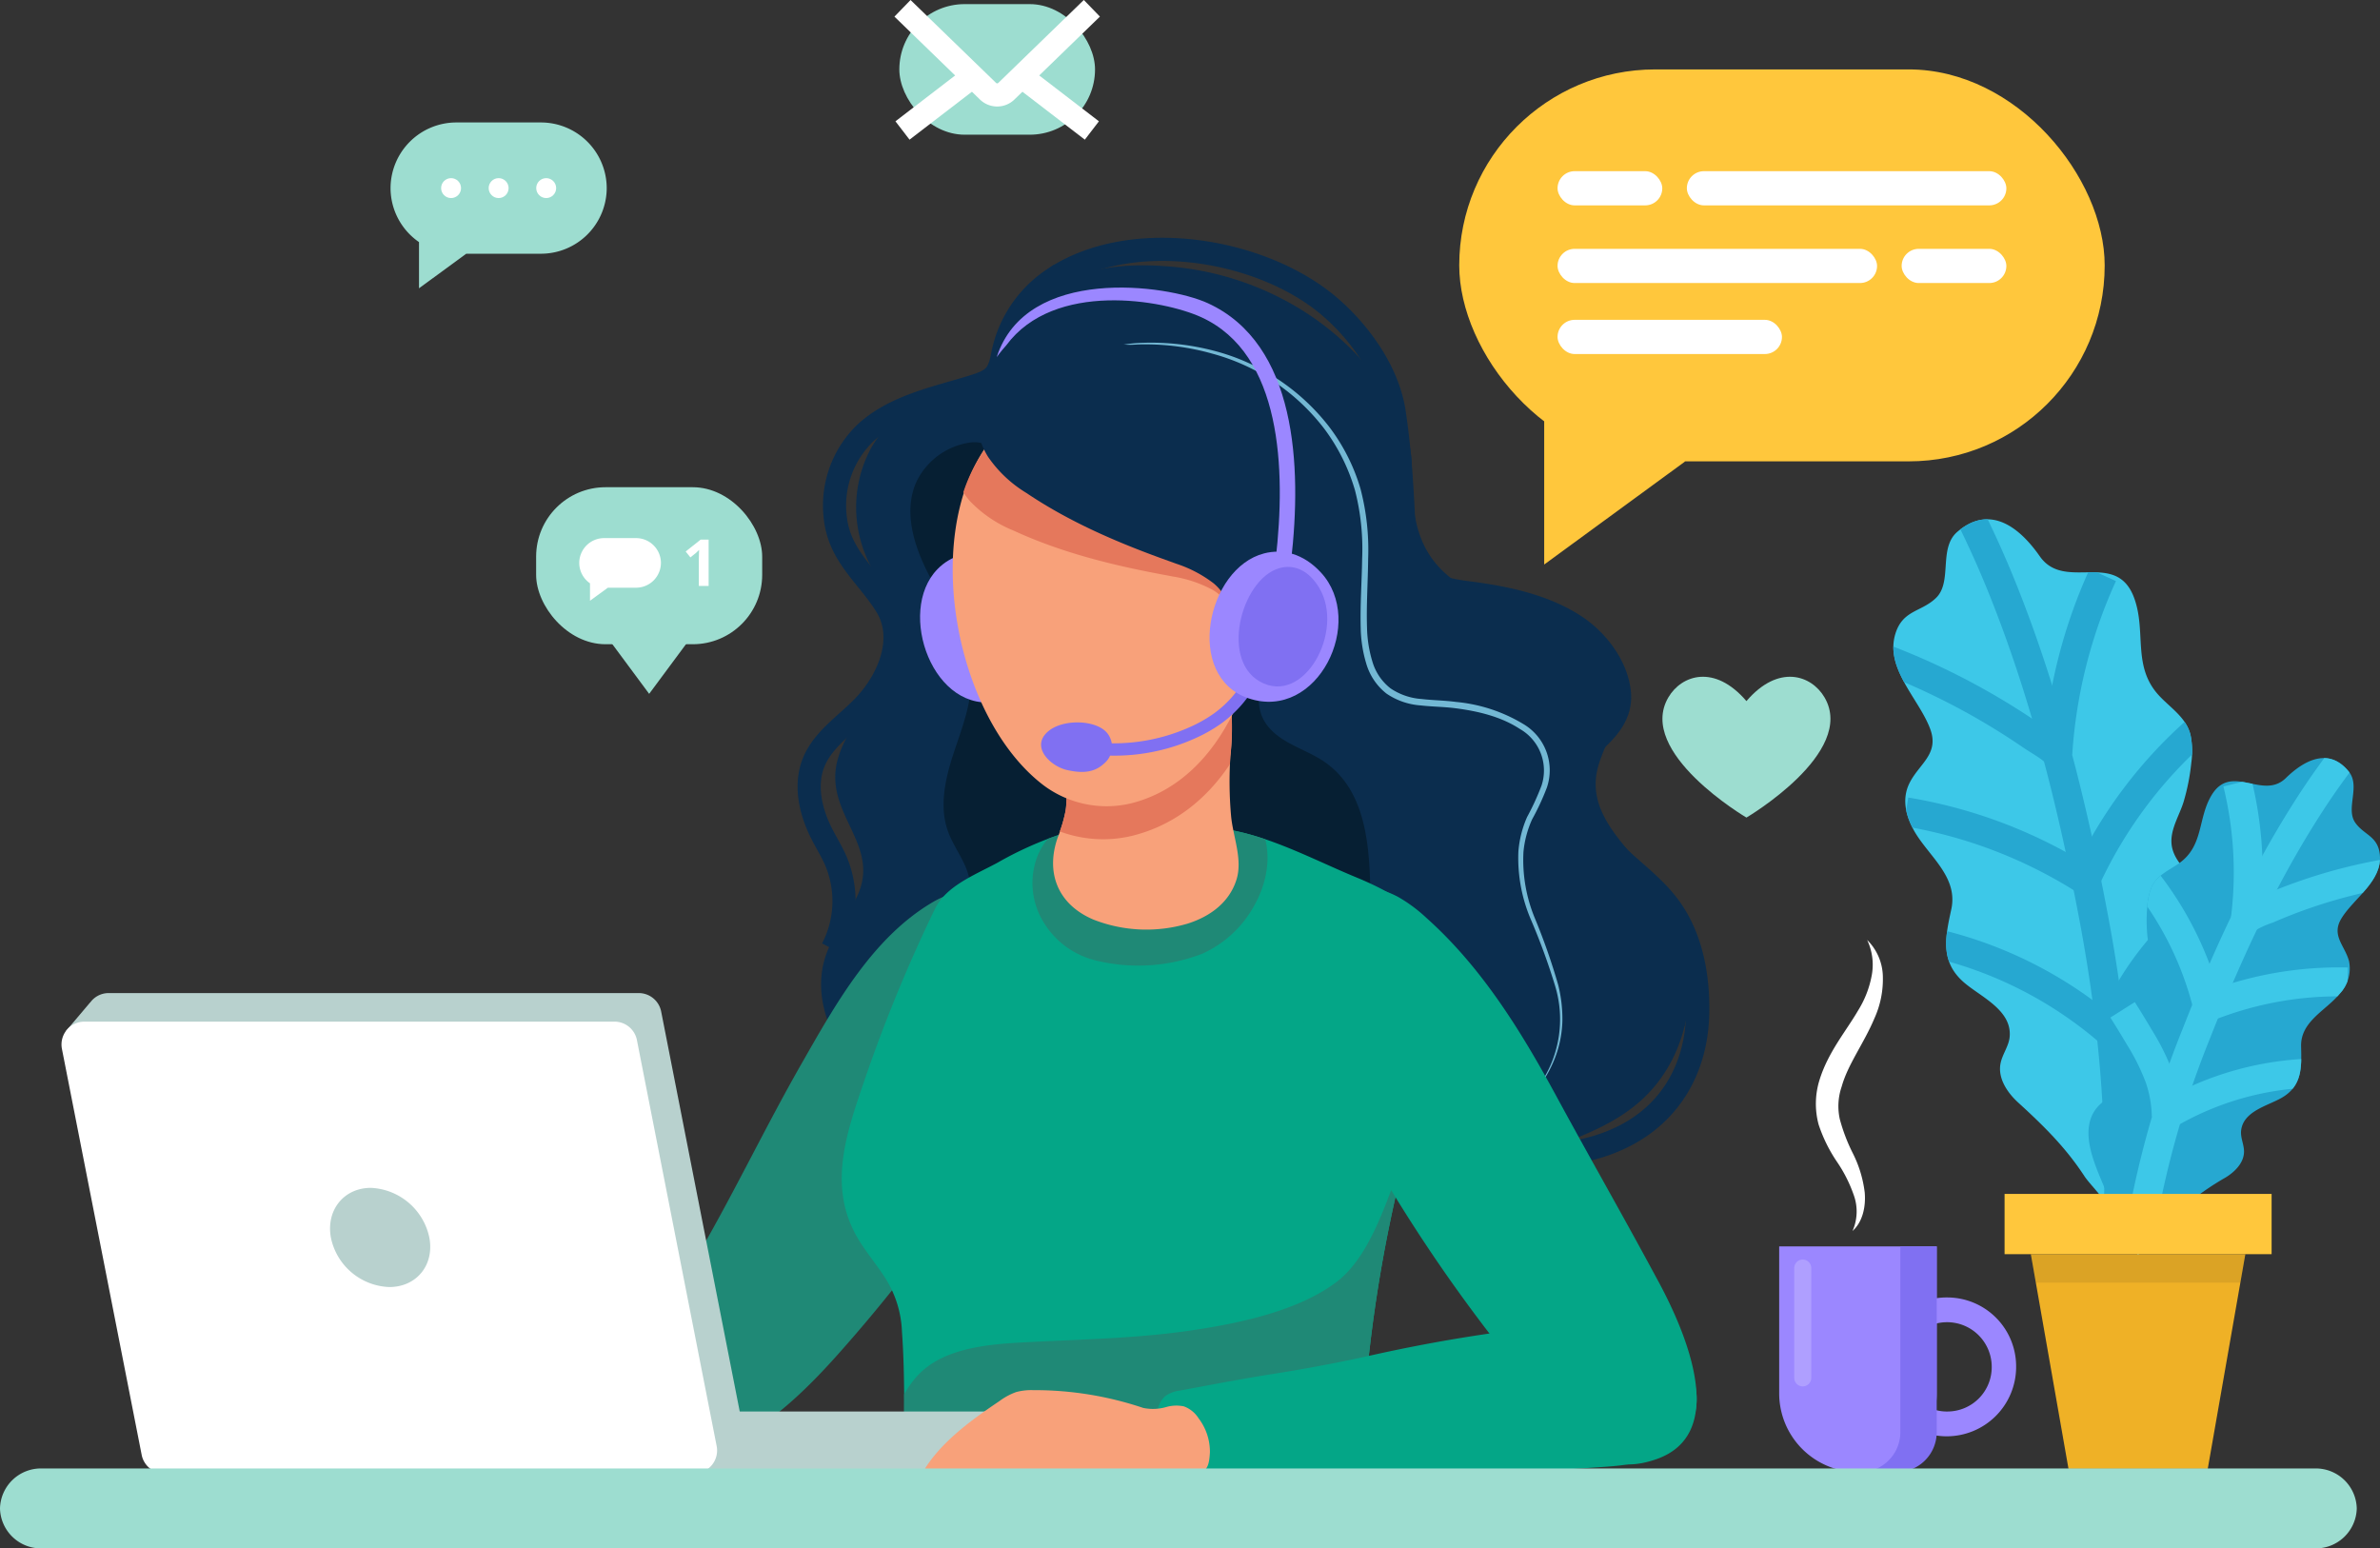 <svg fill= "#ffc73c" xmlns="http://www.w3.org/2000/svg" xmlns:xlink="http://www.w3.org/1999/xlink" width="411.391" height="267.64" viewBox="0 0 411.391 267.64"><rect x="0" y="0" width="411.391" height="267.64" fill="#333333" stroke="none"/><defs><clipPath id="a"><path d="M854.961,1218.971c2.47-10.014,3.751-20.259-1.847-27.08-2.528-3.08-7.032-5.226-10.718-6.751-7.189-2.975-14.539-6.974-22.236-8.271-8.114-1.367-17.138-2.209-25.225-.255a61.307,61.307,0,0,0-14.535,6.02c-3.985,2.151-8.875,4-10.81,8.007a265.518,265.518,0,0,0-12.3,29.986c-2.888,8.5-6.057,17.418-1.507,26.036,1.474,2.793,3.616,5.183,5.3,7.851a18.516,18.516,0,0,1,2.826,9.193c.562,7.822.343,15.669.32,23.5-.007,2.258.024,4.6,1.057,6.634,2.036,4,7.567,4.058,11.552,4.051l39.4-.065a70.331,70.331,0,0,1,14.77,1.641c4.317.849,8.024-1.237,10.1-5.083,1.961-3.641,2.11-7.893,2.32-11.984a248.514,248.514,0,0,1,7.036-47.266C851.555,1230.748,853.472,1225.007,854.961,1218.971Z" transform="translate(-753.496 -1175.463)" fill="#1f8976"/></clipPath><clipPath id="b"><path d="M1585.94,954.769c-2.5-.015-4.924-.336-6.636-2.787-3.36-4.811-8.488-9.13-14.239-4.238-3.317,2.822-.823,8.627-3.677,11.419-2.524,2.469-5.734,2.061-7.026,6.159-1.9,6.029,4.087,11.312,6.008,16.526,1.613,4.375-2.014,6.042-3.643,9.452-1.256,2.628-.61,5.444.758,7.956,2.414,4.431,7.766,8,6.526,13.735-1.035,4.788-2,9.056,2.228,12.685,2.9,2.488,8.27,4.755,7.86,9.359-.145,1.629-1.272,3.018-1.582,4.625-.49,2.542,1.157,5.016,3.07,6.761,4.351,3.97,8.173,7.714,11.432,12.709,1.393,2.134,6.969,6.954,4.74,9.872,4.05-5.3,8.332-10.448,12.012-16.024,3.027-4.586,7.59-11.294,4.484-16.943-.966-1.757-2.763-3.066-3.255-5.01-.889-3.51,2.56-6.764,3.842-9.75a12.536,12.536,0,0,0-3.01-13.653c-1.678-1.665-3.5-3.5-3.744-5.847-.269-2.567,1.34-4.96,2.07-7.328a36.523,36.523,0,0,0,1.338-6.771,14.084,14.084,0,0,0-.136-4.805c-.716-2.978-3.4-4.633-5.383-6.746-4.725-5.03-2.242-10.945-4.306-16.791C1593.82,954.085,1589.792,954.792,1585.94,954.769Z" transform="translate(-1553.995 -945.59)" fill="#3dc8e8"/></clipPath><clipPath id="c"><path d="M1731.437,1131.889c1.814.335,3.618.438,5.2-1.1,3.1-3.025,7.421-5.448,10.915-1.1,2.015,2.506-.6,6.371,1.087,8.792,1.489,2.141,3.874,2.289,4.244,5.44.543,4.636-4.53,7.64-6.646,11.155-1.775,2.951.625,4.662,1.335,7.36a6.355,6.355,0,0,1-1.652,5.666c-2.364,2.88-6.74,4.727-6.635,9.06.088,3.616.2,6.845-3.372,8.893-2.445,1.4-6.657,2.3-7,5.7-.12,1.2.506,2.365.507,3.574,0,1.912-1.534,3.478-3.163,4.479a48.256,48.256,0,0,0-10.052,7.636c-1.306,1.355-6.017,4.08-4.8,6.5-2.2-4.408-4.6-8.732-6.5-13.286-1.561-3.746-3.943-9.243-.908-12.91.944-1.141,2.429-1.842,3.055-3.184,1.131-2.423-.92-5.261-1.437-7.6a9.257,9.257,0,0,1,4.073-9.487c1.447-.976,3.021-2.052,3.525-3.723.55-1.825-.286-3.784-.488-5.6a26.96,26.96,0,0,1-.034-5.1,10.392,10.392,0,0,1,.764-3.467c.931-2.061,3.106-2.891,4.838-4.149,4.124-2.995,3.141-7.629,5.448-11.584C1725.816,1130.3,1728.639,1131.372,1731.437,1131.889Z" transform="translate(-1702.537 -1127.321)" fill="#26a8d1"/></clipPath></defs><g transform="translate(-112.773 -552.741)"><path d="M858.507,906.933c-10.521,3.723-23.209,3.342-32.781-2.8-9.41-6.036-17.982-10.394-29.56-10.183-10.345.188-18.9,5.78-28.919,6.971-7.947.944-16.02-2.521-21.779-8.077-5.622-5.424-9.356-13.693-6.911-21.112,1.28-3.885,4.077-7.09,5.674-10.855,3.682-8.685-6.013-13.925-3.6-23.067,2.05-7.775,10.582-13.321,10.455-21.361-.093-5.885-4.649-10.447-6.254-15.892a21.609,21.609,0,0,1,1.594-16.665,19.915,19.915,0,0,1,9.375-8.37c3.508-1.495,7.427-1.523,10.139-4.588,4.834-5.463,6.607-11.383,13.24-15.377,5.615-3.381,13.031-3.6,19.472-3.006,14.315,1.312,28.207,8.868,36.27,20.9,2.857,4.265,4.919,8.629,4.991,13.7.078,5.541.077,11.114,3.471,15.825,2.85,3.955,7.426,6.269,11.962,8.054s9.291,3.229,13.274,6.04,7.145,7.4,6.681,12.252c-.389,4.062-3.2,7.591-3.575,11.654-.681,7.388,6.437,12.754,10.825,18.737a29.109,29.109,0,0,1,2.538,29.523c-5.324,10.71-15,13.125-25.13,17.155Q859.24,906.674,858.507,906.933Z" transform="translate(-483.091 -153.69)" fill="#0b2d4e"/><g transform="translate(298.927 611.962)"><path d="M932.54,814.262a24.823,24.823,0,0,1,11.54-3.124,42.948,42.948,0,0,1,11.987,1.339,36.92,36.92,0,0,1,19.987,13.076,33.036,33.036,0,0,1,5.5,10.83,41.658,41.658,0,0,1,1.323,12.072c-.04,4.033-.327,8.044-.194,12.013a21.564,21.564,0,0,0,.926,5.774,9.068,9.068,0,0,0,3.125,4.623,10.888,10.888,0,0,0,5.348,1.843c1.944.23,3.974.242,6,.513a27.337,27.337,0,0,1,11.58,3.793,9.288,9.288,0,0,1,4.113,10.993,43.218,43.218,0,0,1-2.561,5.516,17.561,17.561,0,0,0-1.494,5.644,26.308,26.308,0,0,0,2.032,11.582,108.146,108.146,0,0,1,3.978,11.394,24.3,24.3,0,0,1,.724,6.024,18.96,18.96,0,0,1-1.055,5.96,20.4,20.4,0,0,1-7.022,9.618,19.837,19.837,0,0,0,6.808-21.465A109.9,109.9,0,0,0,1011.075,911a27.09,27.09,0,0,1-2.233-11.911,18.479,18.479,0,0,1,1.5-5.963,44.674,44.674,0,0,0,2.485-5.4,8.277,8.277,0,0,0-3.742-9.846c-3.256-2.133-7.232-3.071-11.131-3.572-1.957-.255-3.954-.256-6-.487a11.95,11.95,0,0,1-5.9-2.038,10.2,10.2,0,0,1-3.506-5.194,22.649,22.649,0,0,1-.956-6.082c-.117-4.062.19-8.072.245-12.066a40.648,40.648,0,0,0-1.233-11.79,33.292,33.292,0,0,0-5.249-10.568,36.274,36.274,0,0,0-19.427-13.067,42.531,42.531,0,0,0-11.837-1.6A24.685,24.685,0,0,0,932.54,814.262Z" transform="translate(-932.54 -811.111)" fill="#73b8d4"/></g><path d="M885.184,961.919c.373,9.079-1.731,15.9-10.034,20.388-6.613,3.577-14.531,4.75-21.829,4.929-12.239.3-25.877-2.855-35.033-11.452-1.662-1.56-3.256-3.473-3.376-5.749-.109-2.069,1.029-4.018,1.129-6.088.169-3.49-2.544-6.382-3.757-9.659-1.6-4.328-.513-9.16.926-13.545s3.241-8.812,3.025-13.422c-.28-5.98-3.874-11.2-6.751-16.451s-5.141-11.637-2.683-17.1a12.22,12.22,0,0,1,9.432-6.8c4.171-.463,7.918,4.3,10.59,6.929a65.445,65.445,0,0,0,11.91,9.263c5.96,3.617,12.5,6.284,18.108,10.428,3.392,2.508,7.031,5.95,8.65,9.945,1.825,4.5-1.371,8.859,2.493,13,2.493,2.671,6.321,3.58,9.335,5.645C883.771,946.6,884.889,954.751,885.184,961.919Z" transform="translate(-535.617 -257.76)" fill="#061f33"/><path d="M669.676,1275.42c8.594-13.243,13.941-29.5,6.474-44.448-.757-1.516-1.667-3.169-3.275-3.7-3.457-1.149-8.146.087-11.152,1.85-10.427,6.118-16.808,17.63-22.666,27.873-6.086,10.642-11.371,21.719-17.487,32.344-2.477,4.3-4.979,8.664-6.307,13.449a21.275,21.275,0,0,0,.3,13.09c6.865,17.728,25.743-3.988,31.489-10.548A262.276,262.276,0,0,0,669.676,1275.42Z" transform="translate(-387.701 -520.46)" fill="#1f8976"/><g transform="translate(258.269 694.7)"><path d="M854.961,1218.97c2.47-10.014,3.751-20.259-1.847-27.08-2.528-3.08-7.032-5.226-10.718-6.751-7.189-2.975-14.539-6.974-22.236-8.271-8.114-1.367-17.138-2.209-25.225-.254a61.307,61.307,0,0,0-14.535,6.019c-3.985,2.151-8.875,4-10.81,8.007a265.533,265.533,0,0,0-12.3,29.986c-2.888,8.5-6.057,17.418-1.507,26.036,1.474,2.793,3.616,5.183,5.3,7.851a18.517,18.517,0,0,1,2.826,9.193c.562,7.822.343,15.668.32,23.5-.007,2.258.024,4.6,1.057,6.634,2.036,4,7.567,4.058,11.552,4.051l39.4-.065a70.331,70.331,0,0,1,14.77,1.641c4.317.849,8.024-1.237,10.1-5.083,1.961-3.641,2.11-7.893,2.32-11.984a248.511,248.511,0,0,1,7.036-47.266C851.555,1230.748,853.472,1225.007,854.961,1218.97Z" transform="translate(-753.496 -1175.463)" fill="#04a687"/><g transform="translate(0)" clip-path="url(#a)"><path d="M936.711,1175.835c3.092-5.2,3.794-11.7-.256-16.71-1.852-2.291-5.127-2.548-7.928-2.6a66.665,66.665,0,0,0-16.406,1.739c-5.117,1.2-10.334,3.224-12.551,8.391a12.923,12.923,0,0,0,1.1,11.791,14.525,14.525,0,0,0,8.886,6.418,30.757,30.757,0,0,0,18.4-1.145A19.23,19.23,0,0,0,936.711,1175.835Z" transform="translate(-865.665 -1160.816)" fill="#1f8976"/><path d="M878.92,1434.636q-.061-11.058-.122-22.115c-.014-2.566,1.8-18.187-2.545-18.01a2.574,2.574,0,0,0-1.279.492c-2.161,1.42-3.271,3.8-4.281,6.058-3.166,7.081-5.824,18.417-12.413,23.374-6.7,5.039-17,7.163-25.322,8.373-9.721,1.413-19.6,1.517-29.424,2.067-6.354.355-13.364,1.2-17.538,5.613-2.981,3.155-4.5,7.883-6.09,11.738-1.391,3.368-2.5,7.369.324,10.42a13.257,13.257,0,0,0,4.558,2.884c6.13,2.657,12.831,4,19.515,5.024a290.026,290.026,0,0,0,56.72,2.646c4.051-.177,8.443-.548,11.431-3.069,2.223-1.875,3.271-4.635,4.016-7.322C879.008,1453.653,878.972,1444.084,878.92,1434.636Z" transform="translate(-772.802 -1344.769)" fill="#1f8976"/></g></g><path d="M816.129,974.067c-7.167,7.374-.666,25.391,10.763,22.783,12.281-2.8,10.433-21.94-.672-25.082C821.89,970.543,818.436,971.694,816.129,974.067Z" transform="translate(-541.319 -322.941)" fill="#9b87ff"/><path d="M848.707,896.3c7.183.916,14.75.286,21.165-3.072,8.168-4.275,12.255-12.112,12.424-21.129.123-6.532-1.142-13.341-5.085-18.55-4.288-5.664-11.473-9.146-14.139-15.73-1.727-4.264-1.313-10.069,2.1-13.368,2.174-2.1,3.874-4.468,3.595-7.617-.411-4.631-3.8-9.082-7.584-11.584-5.55-3.668-12.454-5.01-18.948-5.835-4.4-.559-8.781-1.795-10.142-6.532-.734-2.556-.589-5.252-.726-7.878-.292-5.6-.7-11.2-1.539-16.751-.965-6.4-5.119-12.584-9.751-16.991q-1-.949-2.069-1.817c-11.944-9.676-34.052-13.1-47.226-4.136a20.409,20.409,0,0,0-8.639,13.086c-.669,3.574-1.638,4.344-5.13,5.428-6.345,1.969-13.546,3.367-18.585,8.021a17.411,17.411,0,0,0-5.229,14.442c.67,6.752,5.39,9.983,8.771,15.334,3.451,5.463.738,12.337-3.27,16.845-3.087,3.472-7.467,6.008-9.211,10.314-1.6,3.961-.542,8.541,1.4,12.351.785,1.543,1.709,3.017,2.4,4.6A17.842,17.842,0,0,1,732.713,861" transform="translate(-476.068 -144.266)" fill="none" stroke="#0b2d4e" stroke-miterlimit="10" stroke-width="4"/><path d="M1149.939,1281.306q3.3,5.945,6.524,11.927c4.351,8.107,12.43,26.12-.5,30.57-6.516,2.242-10.244.05-14.551-4.7a274.444,274.444,0,0,1-41.2-59.692c-4.1-8.04-14.98-28.991-1.763-33.778a16.054,16.054,0,0,1,12.893.943,25.961,25.961,0,0,1,4.887,3.607c9.539,8.507,16.331,19.483,22.374,30.615C1142.333,1267.679,1146.156,1274.483,1149.939,1281.306Z" transform="translate(-756.938 -518.825)" fill="#04a687"/><path d="M937.675,1112.192c3.935-1.262,7.177-3.709,8.392-7.6,1.1-3.529-.636-7.5-.945-11.061a67.5,67.5,0,0,1-.111-10.264,44.434,44.434,0,0,0,.023-9.6c-.276-1.8-1.264-1.492-3.085-2.207a15.876,15.876,0,0,0-5.842-.717c-4.051.01-14.612-.284-17.116,3.271-1.149,1.632-1.24,3.686-1.295,5.629-.066,2.346-.481,5.384-.866,8.657-.171,1.457-.066,2.909-.289,4.356a27.392,27.392,0,0,1-1.4,4.726c-2.038,5.87-.13,11.452,6.218,14.14A25.081,25.081,0,0,0,937.675,1112.192Z" transform="translate(-619.559 -399.822)" fill="#f8a17a"/><path d="M948.939,1073.668c-.276-1.8-1.264-1.492-3.085-2.207a15.878,15.878,0,0,0-5.842-.717c-4.051.01-14.612-.284-17.116,3.271-1.149,1.632-1.24,3.686-1.295,5.629-.066,2.346-.481,5.384-.866,8.657-.171,1.457-.065,2.909-.289,4.356a20.16,20.16,0,0,1-1.011,3.614,21.472,21.472,0,0,0,12.46.775c7.381-1.817,12.97-6.41,16.956-12.383.021-.465.034-.929.065-1.393A44.434,44.434,0,0,0,948.939,1073.668Z" transform="translate(-623.485 -399.822)" fill="#e5785c"/><path d="M891.852,872.483a49.53,49.53,0,0,0-2.171-14.8c-6.006-18.386-28.941-22.928-42.752-9.73-15.4,14.718-9.508,49.907,6.715,62.268a18.2,18.2,0,0,0,15.5,3.054C885.083,909,891.953,889.382,891.852,872.483Z" transform="translate(-560.516 -221.765)" fill="#f8a17a"/><path d="M1044.266,980.779c7.056-3.858,9.228,5.912,8.014,10.773a15.512,15.512,0,0,1-2.541,5.619c-1.678,2.225-6.48,5.916-9.246,3.482-1.255-1.1-1.385-2.981-1.423-4.653C1038.967,991.519,1039.483,983.395,1044.266,980.779Z" transform="translate(-715.944 -329.608)" fill="#f8a17a"/><g transform="translate(300.123 670.388)"><path d="M943.025,1081.368a35.759,35.759,0,0,1-5.215-.385l.312-2.116a32.148,32.148,0,0,0,18.264-2.551,23.547,23.547,0,0,0,3.952-2.271,18.663,18.663,0,0,0,5.119-5.643l1.846,1.081a20.821,20.821,0,0,1-5.71,6.3,25.689,25.689,0,0,1-4.308,2.479A33.855,33.855,0,0,1,943.025,1081.368Z" transform="translate(-937.81 -1068.402)" fill="#8070f2"/></g><g transform="translate(292.728 677.607)"><path d="M906.451,1101.75c2.58-2.214,8.318-2.024,10.21.274a3.766,3.766,0,0,1-.57,5.307c-1.826,1.7-4.085,1.605-6.363,1.092C906.877,1107.78,903.342,1104.419,906.451,1101.75Z" transform="translate(-905.241 -1100.191)" fill="#8070f2"/></g><path d="M898.14,857.9c-6.323-19.357-30.47-24.139-45.011-10.244a28.641,28.641,0,0,0-7.074,11.4,13.465,13.465,0,0,0,1.122,1.508,21.614,21.614,0,0,0,7.52,5.1c8.095,3.742,16.819,5.938,25.584,7.58.646.121,1.3.24,1.944.368a21.681,21.681,0,0,1,6.915,2.312c5.957,3.511,3.4,11.234,7.759,14.619a4.166,4.166,0,0,0,1.193.645,65.132,65.132,0,0,0,2.333-17.7A52.14,52.14,0,0,0,898.14,857.9Z" transform="translate(-566.768 -221.231)" fill="#e5785c"/><path d="M891.435,849.966a21.679,21.679,0,0,1,6.458,3.386c5.321,4.417,1.56,11.632,5.328,15.669,3.339,3.577,8.41-1.15,9.737-4.453,2.447-6.086,2.3-12.86,2.123-19.417a40.747,40.747,0,0,0-1.282-10.863,26.716,26.716,0,0,0-6.16-10.147,39.512,39.512,0,0,0-31.093-12.122c-8.948.563-24.646,8.083-17.63,19.475a21.613,21.613,0,0,0,6.61,6.235c7.394,4.985,15.657,8.544,24.048,11.564C890.193,849.515,890.815,849.736,891.435,849.966Z" transform="translate(-575.353 -199.791)" fill="#0b2d4e"/><path d="M1042.918,970.53c-9.96,2.554-13.809,21.317-2.7,25.053,11.94,4.014,20.344-13.28,12.507-21.752C1049.671,970.527,1046.124,969.708,1042.918,970.53Z" transform="translate(-711.632 -322.138)" fill="#9b87ff"/><path d="M1063.273,981.909c-6.876,1.1-11.111,15.712-4.025,19.732,7.614,4.32,14.76-8.688,10.281-16.18C1067.781,982.539,1065.486,981.553,1063.273,981.909Z" transform="translate(-728.722 -331.108)" fill="#8070f2"/><g transform="translate(285.056 602.449)"><path d="M922.341,816.474l-2.656-.307c1.8-15.573,1.034-35.47-12.856-41.825-6.578-3.01-25.416-6.349-33.706,4.839-1,1.12-1.665,2.059-1.665,2.059,5.141-15.865,29.383-12.578,36.483-9.33C923.292,778.933,924.245,800.02,922.341,816.474Z" transform="translate(-871.458 -769.217)" fill="#9b87ff"/></g><g transform="translate(123.403 724.389)"><rect width="54.617" height="10.693" transform="translate(108.067 72.328)" fill="#b8d1ce"/><path d="M279.489,1379.571,265.705,1309.4a3.952,3.952,0,0,0-3.878-3.191H170.193a3.918,3.918,0,0,0-3.176,1.629l-.012-.012-4.231,5,3.754-.823,13.571,69.091a3.952,3.952,0,0,0,3.878,3.191h91.634A3.952,3.952,0,0,0,279.489,1379.571Z" transform="translate(-162.05 -1306.206)" fill="#b8d1ce"/><path d="M177.324,1406.046h91.633a3.952,3.952,0,0,0,3.878-4.714l-13.784-70.175a3.952,3.952,0,0,0-3.878-3.191H163.539a3.952,3.952,0,0,0-3.878,4.714l13.784,70.175A3.952,3.952,0,0,0,177.324,1406.046Z" transform="translate(-159.586 -1323.026)" fill="#fff"/><path d="M364.154,1463.058a10.7,10.7,0,0,0,10.1,8.571c4.734,0,7.831-3.837,6.918-8.571a10.82,10.82,0,0,0-10.1-8.571C366.406,1454.487,363.308,1458.324,364.154,1463.058Z" transform="translate(-317.593 -1420.815)" fill="#b8d1ce"/><path d="M159.586,1342.344" transform="translate(-159.586 -1334.138)" fill="#3f91ac"/></g><g transform="translate(420.31 715.206)"><g transform="translate(6.339)"><path d="M1501.328,1316.075a8.3,8.3,0,0,0,.192-6.273,24.289,24.289,0,0,0-2.888-5.7,25.9,25.9,0,0,1-3.163-6.427,13.821,13.821,0,0,1,.155-7.7c1.505-4.85,4.588-8.424,6.711-12.079a17.35,17.35,0,0,0,2.279-5.808,9.994,9.994,0,0,0-.757-6.321,9.129,9.129,0,0,1,2.719,6.431,16.365,16.365,0,0,1-1.438,7.074c-1.843,4.4-4.606,7.979-5.681,11.844a10.384,10.384,0,0,0-.327,5.623,30.721,30.721,0,0,0,2.251,5.9,20.494,20.494,0,0,1,2.06,6.8C1503.646,1311.825,1503.1,1314.516,1501.328,1316.075Z" transform="translate(-1494.992 -1265.768)" fill="#fff"/></g><g transform="translate(0 52.973)"><path d="M0,0H27.232a0,0,0,0,1,0,0V25.39A13.616,13.616,0,0,1,13.616,39.006h0A13.616,13.616,0,0,1,0,25.39V0A0,0,0,0,1,0,0Z" fill="#9b87ff"/><path d="M1555.127,1537.9a12,12,0,1,0,11.824,12A11.911,11.911,0,0,0,1555.127,1537.9Zm0,19.716a7.72,7.72,0,1,1,7.607-7.719A7.664,7.664,0,0,1,1555.127,1557.613Z" transform="translate(-1525.994 -1529.075)" fill="#9b87ff"/><path d="M1480,1530.985h0a1.476,1.476,0,0,1-1.472-1.472V1510.53a1.476,1.476,0,0,1,1.472-1.472h0a1.477,1.477,0,0,1,1.472,1.472v18.983A1.477,1.477,0,0,1,1480,1530.985Z" transform="translate(-1475.926 -1506.785)" fill="#fff" opacity="0.2"/><path d="M1535.829,1499.047v32.109a6.9,6.9,0,0,1-6.9,6.9h6.289a6.9,6.9,0,0,0,6.9-6.9v-32.109Z" transform="translate(-1514.886 -1499.047)" fill="#8070f2"/></g></g><g transform="translate(365.007 564.738)"><rect width="111.568" height="67.747" rx="33.874" transform="translate(111.568 67.747) rotate(180)" fill="#ffc73c"/><path d="M1288.209,874.053V842.92l24.383,13.3Z" transform="translate(-1273.524 -788.473)" fill="#ffc73c"/><rect width="55.23" height="5.911" rx="2.955" transform="translate(16.994 31.014)" fill="#fff"/><rect width="18.102" height="5.911" rx="2.955" transform="translate(76.472 31.014)" fill="#fff"/><rect width="55.23" height="5.911" rx="2.955" transform="translate(94.574 23.502) rotate(180)" fill="#fff"/><rect width="18.102" height="5.911" rx="2.955" transform="translate(35.096 23.502) rotate(180)" fill="#fff"/><rect width="38.79" height="5.911" rx="2.955" transform="translate(16.994 43.285)" fill="#fff"/></g><g transform="translate(440.047 642.5)"><g transform="translate(0 0)"><path d="M1585.94,954.769c-2.5-.015-4.924-.336-6.636-2.787-3.36-4.811-8.488-9.13-14.239-4.238-3.317,2.822-.823,8.627-3.677,11.419-2.524,2.469-5.734,2.061-7.026,6.159-1.9,6.029,4.087,11.312,6.008,16.526,1.613,4.375-2.014,6.042-3.643,9.452-1.256,2.628-.61,5.444.758,7.956,2.414,4.431,7.766,8,6.526,13.735-1.035,4.788-2,9.056,2.228,12.685,2.9,2.488,8.27,4.755,7.86,9.359-.145,1.629-1.272,3.018-1.582,4.625-.49,2.542,1.157,5.016,3.07,6.761,4.351,3.97,8.173,7.714,11.432,12.709,1.393,2.134,6.969,6.954,4.74,9.872,4.05-5.3,8.332-10.448,12.012-16.024,3.027-4.586,7.59-11.294,4.484-16.943-.966-1.757-2.763-3.066-3.255-5.01-.889-3.51,2.56-6.764,3.842-9.75a12.536,12.536,0,0,0-3.01-13.653c-1.678-1.665-3.5-3.5-3.744-5.847-.269-2.567,1.34-4.96,2.07-7.328a36.523,36.523,0,0,0,1.338-6.771,14.084,14.084,0,0,0-.136-4.805c-.716-2.978-3.4-4.633-5.383-6.746-4.725-5.03-2.242-10.945-4.306-16.791C1593.82,954.085,1589.792,954.792,1585.94,954.769Z" transform="translate(-1553.995 -945.59)" fill="#3dc8e8"/><g clip-path="url(#b)"><g transform="translate(-4.349 -3.912)"><path d="M1631.5,1061.667c1.755-20.111.143-40.382-3.572-60.189-3.544-18.894-8.2-37.854-15.248-55.765a171.577,171.577,0,0,0-7.92-17.35" transform="translate(-1588.884 -928.363)" fill="none" stroke="#26a8d1" stroke-miterlimit="10" stroke-width="5"/><path d="M1534.842,1047.123a121.362,121.362,0,0,1,28.01,14.2c2.2,1.5,3.424,1.962,5.258,3.893" transform="translate(-1534.842 -1020.155)" fill="none" stroke="#26a8d1" stroke-miterlimit="10" stroke-width="5"/><path d="M1595.007,1180.384a82.916,82.916,0,0,0-31.438-12.135" transform="translate(-1557.046 -1113.775)" fill="none" stroke="#26a8d1" stroke-miterlimit="10" stroke-width="5"/><path d="M1612.883,1282.893a70.88,70.88,0,0,0-31.048-15.584" transform="translate(-1571.164 -1190.341)" fill="none" stroke="#26a8d1" stroke-miterlimit="10" stroke-width="5"/><path d="M1679.178,1018.887a88.139,88.139,0,0,1,7.772-30.848" transform="translate(-1646.402 -974.488)" fill="none" stroke="#26a8d1" stroke-miterlimit="10" stroke-width="5"/><path d="M1701.481,1131.694a77.819,77.819,0,0,1,18.937-25.305" transform="translate(-1663.64 -1065.963)" fill="none" stroke="#26a8d1" stroke-miterlimit="10" stroke-width="5"/><path d="M1721.154,1262.419a29.161,29.161,0,0,1,3.214-8.476,52.237,52.237,0,0,1,6.372-8.432q2.519-2.862,5.123-5.647" transform="translate(-1678.846 -1169.129)" fill="none" stroke="#26a8d1" stroke-miterlimit="10" stroke-width="5"/></g></g></g><g transform="translate(33.731 41.268)"><path d="M1731.437,1131.889c1.814.335,3.618.438,5.2-1.1,3.1-3.025,7.421-5.448,10.915-1.1,2.015,2.506-.6,6.371,1.087,8.792,1.489,2.141,3.874,2.289,4.244,5.44.543,4.636-4.53,7.64-6.646,11.155-1.775,2.951.625,4.662,1.335,7.36a6.355,6.355,0,0,1-1.652,5.666c-2.364,2.88-6.74,4.727-6.635,9.06.088,3.616.2,6.845-3.372,8.893-2.445,1.4-6.657,2.3-7,5.7-.12,1.2.506,2.365.507,3.574,0,1.912-1.534,3.478-3.163,4.479a48.256,48.256,0,0,0-10.052,7.636c-1.306,1.355-6.017,4.08-4.8,6.5-2.2-4.408-4.6-8.732-6.5-13.286-1.561-3.746-3.943-9.243-.908-12.91.944-1.141,2.429-1.842,3.055-3.184,1.131-2.423-.92-5.261-1.437-7.6a9.257,9.257,0,0,1,4.073-9.487c1.447-.976,3.021-2.052,3.525-3.723.55-1.825-.286-3.784-.488-5.6a26.96,26.96,0,0,1-.034-5.1,10.392,10.392,0,0,1,.764-3.467c.931-2.061,3.106-2.891,4.838-4.149,4.124-2.995,3.141-7.629,5.448-11.584C1725.816,1130.3,1728.639,1131.372,1731.437,1131.889Z" transform="translate(-1702.537 -1127.321)" fill="#26a8d1"/><g clip-path="url(#c)"><g transform="translate(5.89 -2.102)"><path d="M1736.332,1211.057a164.1,164.1,0,0,1,10.922-43.165c5.186-13.215,11.184-26.324,18.779-38.34a126.69,126.69,0,0,1,8.146-11.489" transform="translate(-1734.547 -1118.063)" fill="none" stroke="#3dc8e8" stroke-miterlimit="10" stroke-width="5"/><path d="M1846.621,1213.886a89.625,89.625,0,0,0-22.283,6.424,18.781,18.781,0,0,0-4.353,2.1" transform="translate(-1799.205 -1192.126)" fill="none" stroke="#3dc8e8" stroke-miterlimit="10" stroke-width="5"/><path d="M1791.857,1302.155a61.234,61.234,0,0,1,24.484-4.451" transform="translate(-1777.464 -1256.896)" fill="none" stroke="#3dc8e8" stroke-miterlimit="10" stroke-width="5"/><path d="M1764.04,1374.1a52.345,52.345,0,0,1,24.678-7.007" transform="translate(-1755.964 -1310.547)" fill="none" stroke="#3dc8e8" stroke-miterlimit="10" stroke-width="5"/><path d="M1817.3,1169.765a65.09,65.09,0,0,0-1.368-23.453" transform="translate(-1796.074 -1139.897)" fill="none" stroke="#3dc8e8" stroke-miterlimit="10" stroke-width="5"/><path d="M1757.944,1243.245a57.462,57.462,0,0,0-10.234-20.977" transform="translate(-1743.342 -1198.605)" fill="none" stroke="#3dc8e8" stroke-miterlimit="10" stroke-width="5"/><path d="M1736.021,1337.338a21.529,21.529,0,0,0-1.158-6.593,38.575,38.575,0,0,0-3.455-7q-1.431-2.424-2.934-4.8" transform="translate(-1728.473 -1273.326)" fill="none" stroke="#3dc8e8" stroke-miterlimit="10" stroke-width="5"/></g></g></g><path d="M1658.64,1504.96h37.079l-6.5,37.106h-24.068Z" transform="translate(-1634.877 -1377.938)" fill="#efb126"/><rect width="46.157" height="10.415" transform="translate(65.381 127.022) rotate(180)" fill="#ffc73c"/><path d="M1694.856,1509.881H1659.5l-.863-4.921h37.079Z" transform="translate(-1634.877 -1377.938)" fill="#231f20" opacity="0.1"/></g><path d="M1009.671,1566.586q1.669-.285,3.343-.549,8.14-1.277,16.206-3.031a272.6,272.6,0,0,1,32.184-5.328q1.722-.164,3.448-.294c4.858-.367,9.947-.486,14.394,1.836s7.983,7.817,6.9,13.115a11.532,11.532,0,0,1-6.771,7.935c-3.162,1.412-6.643,1.658-10.058,1.888l-33.187,2.234q-8.216.548-16.43,1.124c-5.23.363-10.539,1.1-15.783,1.1a10.519,10.519,0,0,1-6.559-1.9c-2.591-2.057-4.151-6.438-4.4-9.861-.13-1.778.217-3.936,1.578-5.036a5.481,5.481,0,0,1,2.548-.933C1001.281,1568.111,1005.465,1567.3,1009.671,1566.586Z" transform="translate(-680.287 -775.8)" fill="#04a687"/><path d="M854.272,1623.061c-2.675.552-4.765,2.9-7.428,3.688a9.14,9.14,0,0,1-5.759-.423c-1.679-.63-3.386-.966-5.109-1.518-1.343-.43-3.156-1.336-4.6-1.035-3.782.787-7.553,3.478-10.98,5.225a3.987,3.987,0,0,1-2.465.636c-.85-.161-1.558-1.191-1.075-1.909-.986.921-2.292,2.764-3.883,2.049a1.33,1.33,0,0,1-.683-1.769,5.373,5.373,0,0,1-1.876,1.517,1.84,1.84,0,0,1-2.19-.51,2.175,2.175,0,0,1-.291-1.094,8.264,8.264,0,0,1,.878-3.8c2.7-5.892,8.8-10.262,14-13.773a11.2,11.2,0,0,1,2.916-1.574,10.223,10.223,0,0,1,2.948-.327,58.785,58.785,0,0,1,18.992,3.069,8.222,8.222,0,0,0,4.092-.18,6.377,6.377,0,0,1,2.946-.085,5.079,5.079,0,0,1,2.541,2.056,9.54,9.54,0,0,1,1.964,5.929c-.108,1.58-.228,3.284-2.087,3.616-.753.134-1.529.051-2.29.131C854.644,1622.993,854.457,1623.023,854.272,1623.061Z" transform="translate(-537.298 -815.419)" fill="#f8a17a"/><path d="M512.9,1681.9H120.02a7.083,7.083,0,0,1-7.247-6.908h0a7.083,7.083,0,0,1,7.247-6.908H512.9a7.083,7.083,0,0,1,7.247,6.908h0A7.083,7.083,0,0,1,512.9,1681.9Z" transform="translate(0 -861.522)" fill="#9dddd0"/><g transform="translate(180.28 573.908)"><path d="M436.075,643.532H421.4a11.378,11.378,0,0,0-11.345,11.345h0a11.353,11.353,0,0,0,4.918,9.333v7.985l8.166-5.973h12.937a11.378,11.378,0,0,0,11.345-11.345h0A11.379,11.379,0,0,0,436.075,643.532Z" transform="translate(-410.054 -643.532)" fill="#9dddd0"/><circle cx="1.722" cy="1.722" r="1.722" transform="translate(8.741 9.624)" fill="#fff"/><circle cx="1.722" cy="1.722" r="1.722" transform="translate(16.962 9.624)" fill="#fff"/><circle cx="1.722" cy="1.722" r="1.722" transform="translate(25.182 9.624)" fill="#fff"/></g><path d="M1406.257,1069.023c-2.263-3.872-7.975-5.817-13.5.636-5.521-6.453-11.233-4.509-13.5-.636-5.576,9.541,13.5,20.769,13.5,20.769S1411.833,1078.564,1406.257,1069.023Z" transform="translate(-978.106 -395.735)" fill="#9dddd0"/><g transform="translate(268.226 553.453)"><rect width="33.827" height="22.57" rx="11.285" transform="translate(0 0)" fill="#9dddd0"/><path d="M799.748,556.644,814.558,571a2.274,2.274,0,0,0,3.114,0l14.81-14.361" transform="translate(-799.202 -555.919)" fill="none" stroke="#fff" stroke-miterlimit="10" stroke-width="4"/><line y1="9.334" x2="12.152" transform="translate(0.546 12.508)" fill="none" stroke="#fff" stroke-miterlimit="10" stroke-width="4"/><line x1="12.152" y1="9.334" transform="translate(21.129 12.508)" fill="none" stroke="#fff" stroke-miterlimit="10" stroke-width="4"/></g><g transform="translate(205.445 636.955)"><g transform="translate(0 0)"><rect width="39.075" height="27.141" rx="12" fill="#9dddd0"/></g><g transform="translate(12.686 26.476)"><path d="M583.594,1047.008l6.851-9.24h-13.7Z" transform="translate(-576.742 -1037.768)" fill="#9dddd0"/></g><g transform="translate(25.852 9.062)"><path d="M638.685,969.08h-1.691v-4.628l.017-.76.027-.831q-.421.421-.585.552l-.919.738-.815-1.018,2.577-2.051h1.39Z" transform="translate(-634.719 -961.082)" fill="#fff"/></g><g transform="translate(7.454 8.793)"><path d="M563.534,959.9h-5.546a4.3,4.3,0,0,0-4.287,4.287h0a4.29,4.29,0,0,0,1.858,3.526v3.017l3.086-2.257h4.888a4.3,4.3,0,0,0,4.287-4.287h0A4.3,4.3,0,0,0,563.534,959.9Z" transform="translate(-553.702 -959.897)" fill="#fff"/></g></g></g></svg>